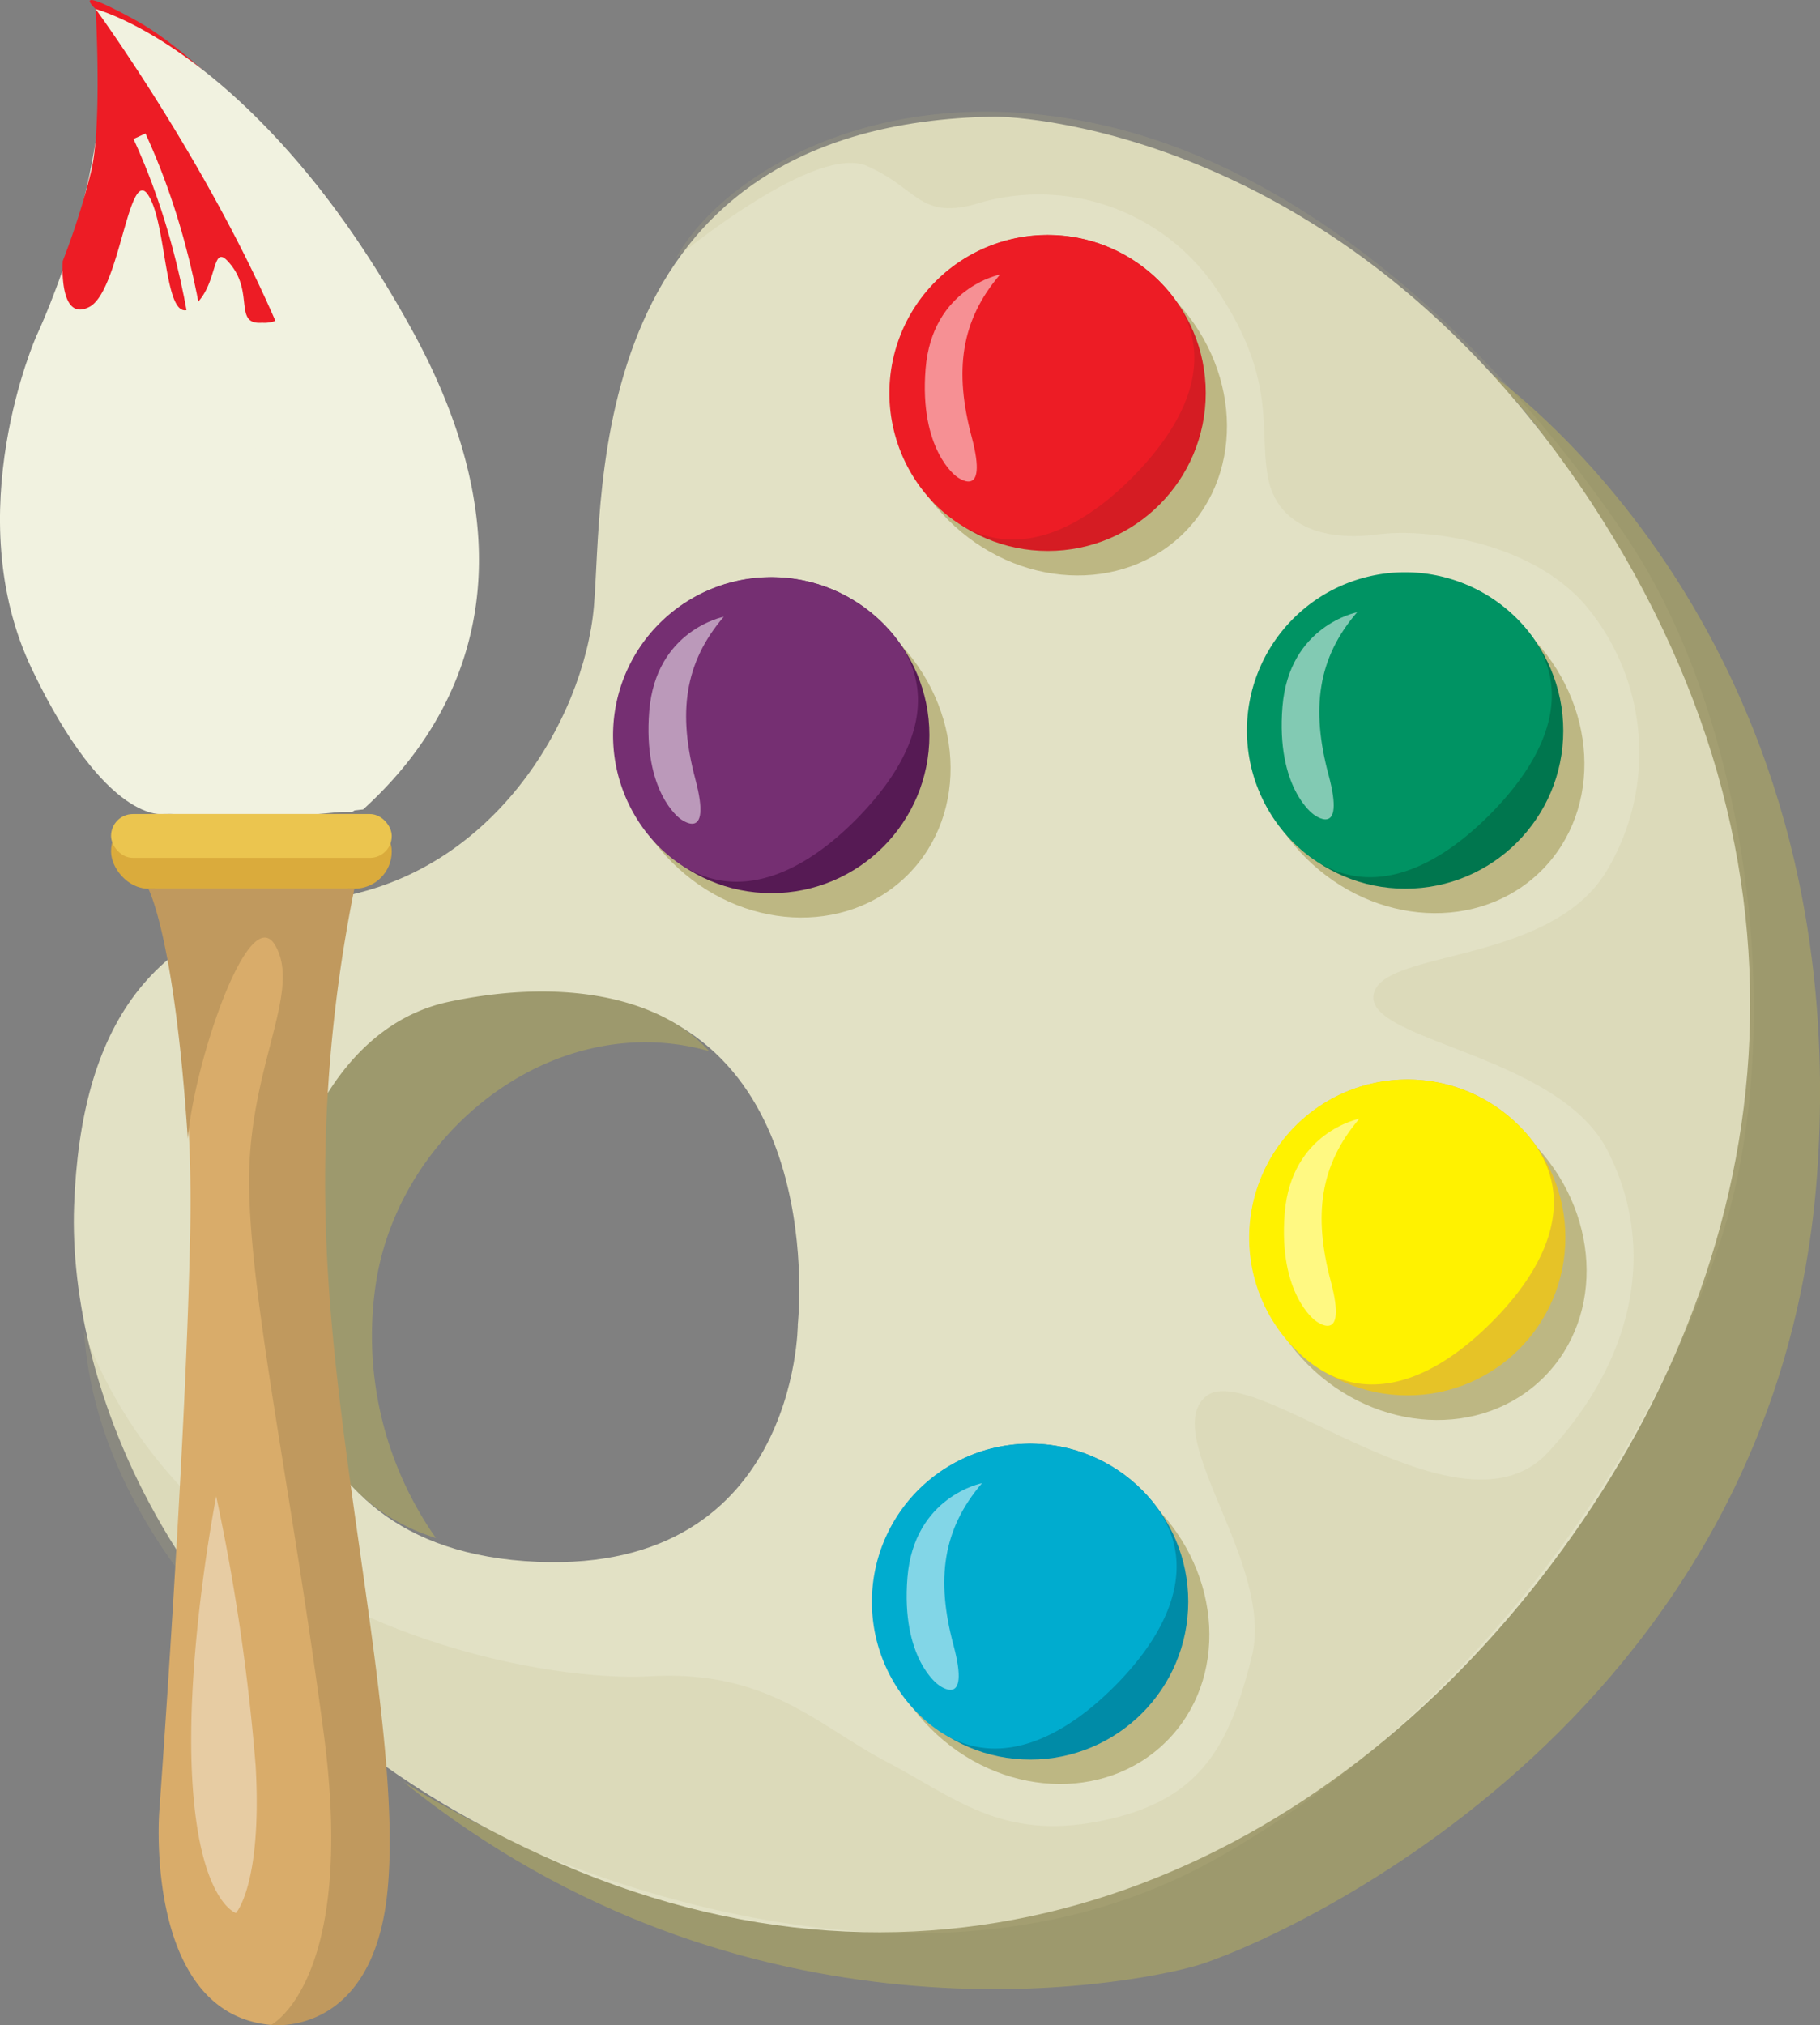 <svg xmlns="http://www.w3.org/2000/svg" viewBox="0 0 138.31 153.88"><rect x="0" y="0" width="138.31" height="153.88" fill="#808080" stroke="none"/><defs><style>.cls-1{isolation:isolate;}.cls-2{fill:#9d996d;}.cls-3{fill:#e2e1c5;}.cls-4,.cls-5{fill:#bdb783;}.cls-4{opacity:0.17;}.cls-18,.cls-24,.cls-4,.cls-5{mix-blend-mode:multiply;}.cls-6{fill:#d51c23;}.cls-7{fill:#ed1c25;}.cls-23,.cls-8{fill:#fff;mix-blend-mode:screen;}.cls-8{opacity:0.51;}.cls-9{fill:#00764e;}.cls-10{fill:#009363;}.cls-11{fill:#e6c327;}.cls-12{fill:#fff200;}.cls-13{fill:#008ba7;}.cls-14{fill:#00accf;}.cls-15{fill:#561a54;}.cls-16{fill:#752f72;}.cls-17,.cls-18{fill:#f1f2e0;}.cls-19{fill:#daab3c;}.cls-20{fill:#ebc54f;}.cls-21{fill:#d9ac6a;}.cls-22{fill:#c0995e;}.cls-23{opacity:0.38;}.cls-24{fill:none;stroke:#f1f2e0;stroke-miterlimit:10;}</style></defs><g class="cls-1"><g id="Layer_2" data-name="Layer 2"><g id="TV"><path class="cls-2" d="M111.88,27.36s29,18.5,26.25,61.25-42,59.25-47.25,60.75-34.25,7-60.25-14c0,0,19.75,13,40.25,11.25s37-15.25,43.5-24,18.75-26.5,18.5-44.75S120.88,33.86,111.88,27.36Z"/><path class="cls-3" d="M120.88,38.11C101.63,8.86,75.63,8.86,75.63,8.86c-31.5.5-29.75,28.75-30.5,37.25S37.38,66.86,24.38,68.36,6.13,78.11,5.63,91.61s7.5,37.25,37,50,57,.75,74.5-21.75S140.13,67.36,120.88,38.11Zm-60.25,62.5s0,19.5-20.75,18-18.25-22.75-18-26,3.75-19.25,22.5-17S60.63,100.61,60.63,100.61Z"/><path class="cls-2" d="M33.13,116.86a26.69,26.69,0,0,1-4.5-19.75c2-11.5,13.75-20.5,25.25-17.25-3.25-3.67-10.25-5.75-19.75-3.75s-13,14-12.75,18.75S21.38,113.11,33.13,116.86Z"/><path class="cls-4" d="M51.38,19.61s10.5-8.75,14.5-7,4,4.25,8.75,2.75a16.26,16.26,0,0,1,17.75,6.5c4.75,7,3.25,10.75,4,14.5s4.5,4.75,8.25,4.25,11.5.5,15.75,5.25a17.43,17.43,0,0,1,1.75,20.25c-4.25,7.25-17.25,6-17.75,9.5s14,4.5,17.75,11.75,2.25,15.75-4.5,23-22.5-7.25-26-4.25,5.25,12.75,3.5,19.75-4,11-11.5,12.5-11-1.75-16.25-4.5-9-7-18-6.5-34.75-4.25-43-26.25c1.5,22.25,28.25,37.25,35.25,40s30.75,11.5,51,0,33.25-31.5,38.25-47.25,2-39.25-7.25-53-23.75-28-40.5-31.5S54.63,13.61,51.38,19.61Z"/><ellipse class="cls-5" cx="80.54" cy="31.02" rx="12" ry="13.36" transform="translate(1.66 66.04) rotate(-45)"/><circle class="cls-6" cx="79.63" cy="29.86" r="12"/><path class="cls-7" d="M88.11,21.37a12,12,0,0,0-17,17C75.83,43,81.36,41,86.05,36.27S92.8,26.06,88.11,21.37Z"/><path class="cls-8" d="M76,20.86s-5.16,1-5.66,7.16,2.33,8.17,2.33,8.17,2.5,2,1.17-3S73,24.36,76,20.86Z"/><ellipse class="cls-5" cx="107.71" cy="56.69" rx="12" ry="13.36" transform="translate(-8.54 92.76) rotate(-45)"/><circle class="cls-9" cx="106.8" cy="55.52" r="12"/><path class="cls-10" d="M115.28,47a12,12,0,0,0-17,17c4.69,4.69,10.22,2.62,14.9-2.07S120,51.72,115.28,47Z"/><path class="cls-8" d="M103.13,46.52s-5.17,1-5.67,7.17,2.34,8.17,2.34,8.17,2.5,2,1.16-3S100.13,50,103.13,46.52Z"/><ellipse class="cls-5" cx="107.87" cy="95.19" rx="12" ry="13.36" transform="translate(-35.71 104.16) rotate(-45)"/><circle class="cls-11" cx="106.96" cy="94.02" r="12"/><path class="cls-12" d="M115.45,85.54a12,12,0,0,0-17,17c4.68,4.69,10.21,2.62,14.9-2.07S120.13,90.22,115.45,85.54Z"/><path class="cls-8" d="M103.3,85s-5.17,1-5.67,7.17,2.33,8.17,2.33,8.17,2.5,2,1.17-3S100.3,88.52,103.3,85Z"/><ellipse class="cls-5" cx="79.21" cy="122.85" rx="12" ry="13.36" transform="translate(-63.67 91.99) rotate(-45)"/><circle class="cls-13" cx="78.3" cy="121.69" r="12"/><path class="cls-14" d="M86.78,113.21a12,12,0,1,0-17,17c4.69,4.68,10.22,2.61,14.9-2.07S91.47,117.89,86.78,113.21Z"/><path class="cls-8" d="M74.63,112.69s-5.17,1-5.67,7.17S71.3,128,71.3,128s2.5,2,1.16-3S71.63,116.19,74.63,112.69Z"/><ellipse class="cls-5" cx="59.54" cy="57.02" rx="12" ry="13.36" transform="translate(-22.88 58.8) rotate(-45)"/><circle class="cls-15" cx="58.63" cy="55.86" r="12"/><path class="cls-16" d="M67.11,47.37a12,12,0,0,0-17,17C54.83,69,60.36,67,65.05,62.27S71.8,52.06,67.11,47.37Z"/><path class="cls-8" d="M55,46.86s-5.16,1-5.66,7.16,2.33,8.17,2.33,8.17,2.5,2,1.17-3S52,50.36,55,46.86Z"/><path class="cls-17" d="M26.77,61.69s9.5-5.84,9.16-19.84S22.27,6.52,7.27.69c2.16,10.83-4.5,24.83-4.5,24.83s-6,13.5-.34,25.33,10,11,10,11Z"/><path class="cls-7" d="M19.93,24.52s2.67.33,2.67-3.33.83-6.17,3.33-4.67c-4.16-4.83-10.5-12.17-15.66-15s-3-.83-3-.83S7.77,9.52,6.93,13a55.72,55.72,0,0,1-2.16,6.83s-.34,4.67,2,3.5,3-10.83,4.5-8.5S12.43,25,14.6,23.35s1.33-5.33,3-3.16S17.77,24.69,19.93,24.52Z"/><path class="cls-18" d="M11.6,62.35s13.33-3.5,13.83-19.83S7.27.69,7.27.69,19.6,3.85,31.27,25s.33,32.83-3.67,36.5A125.85,125.85,0,0,1,11.6,62.35Z"/><rect class="cls-19" x="8.43" y="61.85" width="21.33" height="5.67" rx="2.83" transform="translate(38.2 129.37) rotate(-180)"/><rect class="cls-20" x="8.43" y="61.85" width="21.33" height="3.33" rx="1.66" transform="translate(38.2 127.03) rotate(-180)"/><path class="cls-21" d="M20.6,153.85s10-.16,8.5-16.33-4.67-35-4.83-45.17,2.16-24.83,2.16-24.83H11.77a105.8,105.8,0,0,1,2.66,27c-.33,15.83-2.33,43.17-2.33,43.17S10.93,153,20.6,153.85Z"/><path class="cls-22" d="M20.6,153.85s6.5-3.33,4-22.16-5.67-33.34-5.67-42,4-14.34,2-17.84-6.16,8.84-6.66,14.67c-1-15.33-3-19-3-19H26.93a112.67,112.67,0,0,0-2,29.33c1,16.5,5.67,36,4.5,47S20.6,153.85,20.6,153.85Z"/><path class="cls-23" d="M17.93,145.35s2-2.16,1.5-11.16a158.48,158.48,0,0,0-3-20.5S14.1,125.52,14.6,135,17.93,145.35,17.93,145.35Z"/><path class="cls-24" d="M26.43,59s18.17-20.67-10-50"/><path class="cls-24" d="M23.27,58.69s8.83-10.84,3.5-27.17"/><path class="cls-24" d="M17.93,55.35s5.34-9.66,1.17-25.16"/><path class="cls-24" d="M15.6,40.35s1.67-15.5-5-30"/></g></g></g></svg>